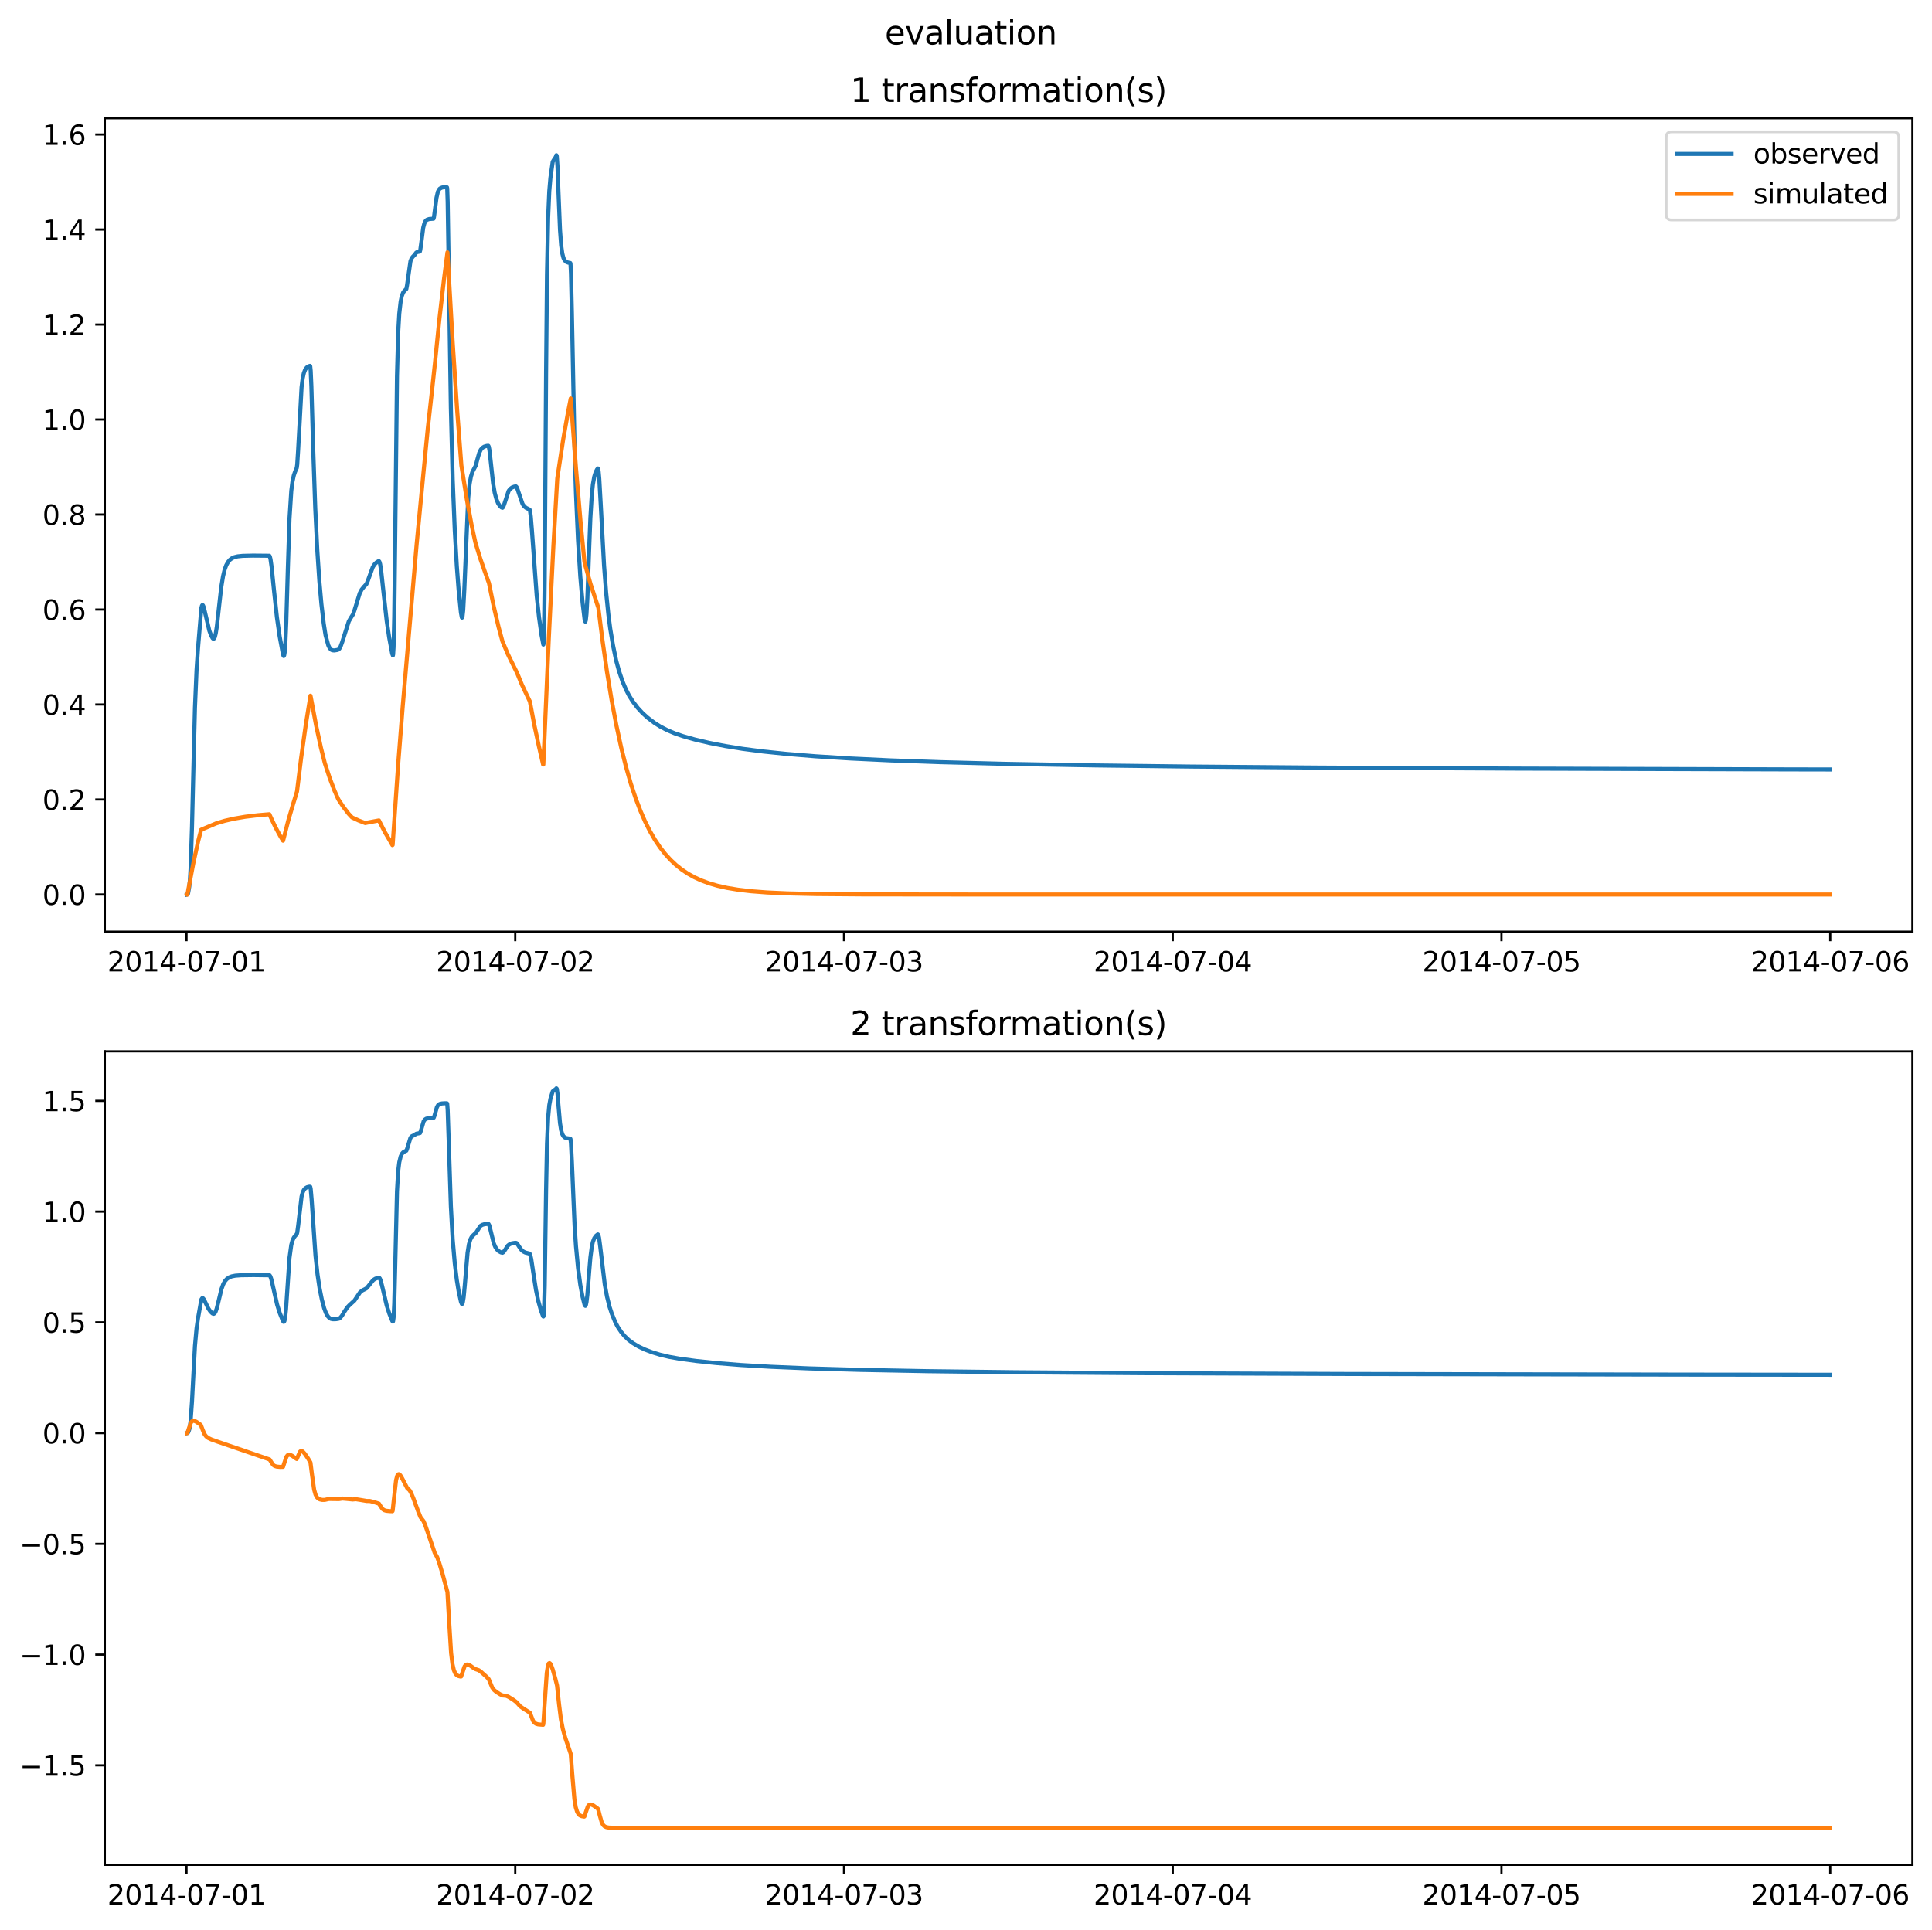 <?xml version="1.0" encoding="utf-8" standalone="no"?>
<!DOCTYPE svg PUBLIC "-//W3C//DTD SVG 1.1//EN"
  "http://www.w3.org/Graphics/SVG/1.1/DTD/svg11.dtd">
<svg xmlns:xlink="http://www.w3.org/1999/xlink" width="709.436pt" height="708.798pt" viewBox="0 0 709.436 708.798" xmlns="http://www.w3.org/2000/svg" version="1.1">
 <defs>
  <style type="text/css">*{stroke-linejoin: round; stroke-linecap: butt}</style>
 </defs>
 <g id="figure_1">
  <g id="patch_1">
   <path d="M 0 708.798 
L 709.436 708.798 
L 709.436 0 
L 0 0 
z
" style="fill: #ffffff"/>
  </g>
  <g id="axes_1">
   <g id="patch_2">
    <path d="M 38.483 342.2 
L 702.236 342.2 
L 702.236 43.44 
L 38.483 43.44 
z
" style="fill: #ffffff"/>
   </g>
   <g id="matplotlib.axis_1">
    <g id="xtick_1">
     <g id="line2d_1">
      <defs>
       <path id="m88c8bdeaed" d="M 0 0 
L 0 3.5 
" style="stroke: #000000; stroke-width: 0.8"/>
      </defs>
      <g>
       <use xlink:href="#m88c8bdeaed" x="68.486" y="342.2" style="stroke: #000000; stroke-width: 0.8"/>
      </g>
     </g>
     <g id="text_1">
      <!-- 2014-07-01 -->
      <g transform="translate(39.428 356.798) scale(0.1 -0.1)">
       <defs>
        <path id="DejaVuSans-32" d="M 1228 531 
L 3431 531 
L 3431 0 
L 469 0 
L 469 531 
Q 828 903 1448 1529 
Q 2069 2156 2228 2338 
Q 2531 2678 2651 2914 
Q 2772 3150 2772 3378 
Q 2772 3750 2511 3984 
Q 2250 4219 1831 4219 
Q 1534 4219 1204 4116 
Q 875 4013 500 3803 
L 500 4441 
Q 881 4594 1212 4672 
Q 1544 4750 1819 4750 
Q 2544 4750 2975 4387 
Q 3406 4025 3406 3419 
Q 3406 3131 3298 2873 
Q 3191 2616 2906 2266 
Q 2828 2175 2409 1742 
Q 1991 1309 1228 531 
z
" transform="scale(0.016)"/>
        <path id="DejaVuSans-30" d="M 2034 4250 
Q 1547 4250 1301 3770 
Q 1056 3291 1056 2328 
Q 1056 1369 1301 889 
Q 1547 409 2034 409 
Q 2525 409 2770 889 
Q 3016 1369 3016 2328 
Q 3016 3291 2770 3770 
Q 2525 4250 2034 4250 
z
M 2034 4750 
Q 2819 4750 3233 4129 
Q 3647 3509 3647 2328 
Q 3647 1150 3233 529 
Q 2819 -91 2034 -91 
Q 1250 -91 836 529 
Q 422 1150 422 2328 
Q 422 3509 836 4129 
Q 1250 4750 2034 4750 
z
" transform="scale(0.016)"/>
        <path id="DejaVuSans-31" d="M 794 531 
L 1825 531 
L 1825 4091 
L 703 3866 
L 703 4441 
L 1819 4666 
L 2450 4666 
L 2450 531 
L 3481 531 
L 3481 0 
L 794 0 
L 794 531 
z
" transform="scale(0.016)"/>
        <path id="DejaVuSans-34" d="M 2419 4116 
L 825 1625 
L 2419 1625 
L 2419 4116 
z
M 2253 4666 
L 3047 4666 
L 3047 1625 
L 3713 1625 
L 3713 1100 
L 3047 1100 
L 3047 0 
L 2419 0 
L 2419 1100 
L 313 1100 
L 313 1709 
L 2253 4666 
z
" transform="scale(0.016)"/>
        <path id="DejaVuSans-2d" d="M 313 2009 
L 1997 2009 
L 1997 1497 
L 313 1497 
L 313 2009 
z
" transform="scale(0.016)"/>
        <path id="DejaVuSans-37" d="M 525 4666 
L 3525 4666 
L 3525 4397 
L 1831 0 
L 1172 0 
L 2766 4134 
L 525 4134 
L 525 4666 
z
" transform="scale(0.016)"/>
       </defs>
       <use xlink:href="#DejaVuSans-32"/>
       <use xlink:href="#DejaVuSans-30" x="63.623"/>
       <use xlink:href="#DejaVuSans-31" x="127.246"/>
       <use xlink:href="#DejaVuSans-34" x="190.869"/>
       <use xlink:href="#DejaVuSans-2d" x="254.492"/>
       <use xlink:href="#DejaVuSans-30" x="290.576"/>
       <use xlink:href="#DejaVuSans-37" x="354.199"/>
       <use xlink:href="#DejaVuSans-2d" x="417.822"/>
       <use xlink:href="#DejaVuSans-30" x="453.906"/>
       <use xlink:href="#DejaVuSans-31" x="517.529"/>
      </g>
     </g>
    </g>
    <g id="xtick_2">
     <g id="line2d_2">
      <g>
       <use xlink:href="#m88c8bdeaed" x="189.202" y="342.2" style="stroke: #000000; stroke-width: 0.8"/>
      </g>
     </g>
     <g id="text_2">
      <!-- 2014-07-02 -->
      <g transform="translate(160.144 356.798) scale(0.1 -0.1)">
       <use xlink:href="#DejaVuSans-32"/>
       <use xlink:href="#DejaVuSans-30" x="63.623"/>
       <use xlink:href="#DejaVuSans-31" x="127.246"/>
       <use xlink:href="#DejaVuSans-34" x="190.869"/>
       <use xlink:href="#DejaVuSans-2d" x="254.492"/>
       <use xlink:href="#DejaVuSans-30" x="290.576"/>
       <use xlink:href="#DejaVuSans-37" x="354.199"/>
       <use xlink:href="#DejaVuSans-2d" x="417.822"/>
       <use xlink:href="#DejaVuSans-30" x="453.906"/>
       <use xlink:href="#DejaVuSans-32" x="517.529"/>
      </g>
     </g>
    </g>
    <g id="xtick_3">
     <g id="line2d_3">
      <g>
       <use xlink:href="#m88c8bdeaed" x="309.918" y="342.2" style="stroke: #000000; stroke-width: 0.8"/>
      </g>
     </g>
     <g id="text_3">
      <!-- 2014-07-03 -->
      <g transform="translate(280.86 356.798) scale(0.1 -0.1)">
       <defs>
        <path id="DejaVuSans-33" d="M 2597 2516 
Q 3050 2419 3304 2112 
Q 3559 1806 3559 1356 
Q 3559 666 3084 287 
Q 2609 -91 1734 -91 
Q 1441 -91 1130 -33 
Q 819 25 488 141 
L 488 750 
Q 750 597 1062 519 
Q 1375 441 1716 441 
Q 2309 441 2620 675 
Q 2931 909 2931 1356 
Q 2931 1769 2642 2001 
Q 2353 2234 1838 2234 
L 1294 2234 
L 1294 2753 
L 1863 2753 
Q 2328 2753 2575 2939 
Q 2822 3125 2822 3475 
Q 2822 3834 2567 4026 
Q 2313 4219 1838 4219 
Q 1578 4219 1281 4162 
Q 984 4106 628 3988 
L 628 4550 
Q 988 4650 1302 4700 
Q 1616 4750 1894 4750 
Q 2613 4750 3031 4423 
Q 3450 4097 3450 3541 
Q 3450 3153 3228 2886 
Q 3006 2619 2597 2516 
z
" transform="scale(0.016)"/>
       </defs>
       <use xlink:href="#DejaVuSans-32"/>
       <use xlink:href="#DejaVuSans-30" x="63.623"/>
       <use xlink:href="#DejaVuSans-31" x="127.246"/>
       <use xlink:href="#DejaVuSans-34" x="190.869"/>
       <use xlink:href="#DejaVuSans-2d" x="254.492"/>
       <use xlink:href="#DejaVuSans-30" x="290.576"/>
       <use xlink:href="#DejaVuSans-37" x="354.199"/>
       <use xlink:href="#DejaVuSans-2d" x="417.822"/>
       <use xlink:href="#DejaVuSans-30" x="453.906"/>
       <use xlink:href="#DejaVuSans-33" x="517.529"/>
      </g>
     </g>
    </g>
    <g id="xtick_4">
     <g id="line2d_4">
      <g>
       <use xlink:href="#m88c8bdeaed" x="430.634" y="342.2" style="stroke: #000000; stroke-width: 0.8"/>
      </g>
     </g>
     <g id="text_4">
      <!-- 2014-07-04 -->
      <g transform="translate(401.576 356.798) scale(0.1 -0.1)">
       <use xlink:href="#DejaVuSans-32"/>
       <use xlink:href="#DejaVuSans-30" x="63.623"/>
       <use xlink:href="#DejaVuSans-31" x="127.246"/>
       <use xlink:href="#DejaVuSans-34" x="190.869"/>
       <use xlink:href="#DejaVuSans-2d" x="254.492"/>
       <use xlink:href="#DejaVuSans-30" x="290.576"/>
       <use xlink:href="#DejaVuSans-37" x="354.199"/>
       <use xlink:href="#DejaVuSans-2d" x="417.822"/>
       <use xlink:href="#DejaVuSans-30" x="453.906"/>
       <use xlink:href="#DejaVuSans-34" x="517.529"/>
      </g>
     </g>
    </g>
    <g id="xtick_5">
     <g id="line2d_5">
      <g>
       <use xlink:href="#m88c8bdeaed" x="551.35" y="342.2" style="stroke: #000000; stroke-width: 0.8"/>
      </g>
     </g>
     <g id="text_5">
      <!-- 2014-07-05 -->
      <g transform="translate(522.292 356.798) scale(0.1 -0.1)">
       <defs>
        <path id="DejaVuSans-35" d="M 691 4666 
L 3169 4666 
L 3169 4134 
L 1269 4134 
L 1269 2991 
Q 1406 3038 1543 3061 
Q 1681 3084 1819 3084 
Q 2600 3084 3056 2656 
Q 3513 2228 3513 1497 
Q 3513 744 3044 326 
Q 2575 -91 1722 -91 
Q 1428 -91 1123 -41 
Q 819 9 494 109 
L 494 744 
Q 775 591 1075 516 
Q 1375 441 1709 441 
Q 2250 441 2565 725 
Q 2881 1009 2881 1497 
Q 2881 1984 2565 2268 
Q 2250 2553 1709 2553 
Q 1456 2553 1204 2497 
Q 953 2441 691 2322 
L 691 4666 
z
" transform="scale(0.016)"/>
       </defs>
       <use xlink:href="#DejaVuSans-32"/>
       <use xlink:href="#DejaVuSans-30" x="63.623"/>
       <use xlink:href="#DejaVuSans-31" x="127.246"/>
       <use xlink:href="#DejaVuSans-34" x="190.869"/>
       <use xlink:href="#DejaVuSans-2d" x="254.492"/>
       <use xlink:href="#DejaVuSans-30" x="290.576"/>
       <use xlink:href="#DejaVuSans-37" x="354.199"/>
       <use xlink:href="#DejaVuSans-2d" x="417.822"/>
       <use xlink:href="#DejaVuSans-30" x="453.906"/>
       <use xlink:href="#DejaVuSans-35" x="517.529"/>
      </g>
     </g>
    </g>
    <g id="xtick_6">
     <g id="line2d_6">
      <g>
       <use xlink:href="#m88c8bdeaed" x="672.066" y="342.2" style="stroke: #000000; stroke-width: 0.8"/>
      </g>
     </g>
     <g id="text_6">
      <!-- 2014-07-06 -->
      <g transform="translate(643.008 356.798) scale(0.1 -0.1)">
       <defs>
        <path id="DejaVuSans-36" d="M 2113 2584 
Q 1688 2584 1439 2293 
Q 1191 2003 1191 1497 
Q 1191 994 1439 701 
Q 1688 409 2113 409 
Q 2538 409 2786 701 
Q 3034 994 3034 1497 
Q 3034 2003 2786 2293 
Q 2538 2584 2113 2584 
z
M 3366 4563 
L 3366 3988 
Q 3128 4100 2886 4159 
Q 2644 4219 2406 4219 
Q 1781 4219 1451 3797 
Q 1122 3375 1075 2522 
Q 1259 2794 1537 2939 
Q 1816 3084 2150 3084 
Q 2853 3084 3261 2657 
Q 3669 2231 3669 1497 
Q 3669 778 3244 343 
Q 2819 -91 2113 -91 
Q 1303 -91 875 529 
Q 447 1150 447 2328 
Q 447 3434 972 4092 
Q 1497 4750 2381 4750 
Q 2619 4750 2861 4703 
Q 3103 4656 3366 4563 
z
" transform="scale(0.016)"/>
       </defs>
       <use xlink:href="#DejaVuSans-32"/>
       <use xlink:href="#DejaVuSans-30" x="63.623"/>
       <use xlink:href="#DejaVuSans-31" x="127.246"/>
       <use xlink:href="#DejaVuSans-34" x="190.869"/>
       <use xlink:href="#DejaVuSans-2d" x="254.492"/>
       <use xlink:href="#DejaVuSans-30" x="290.576"/>
       <use xlink:href="#DejaVuSans-37" x="354.199"/>
       <use xlink:href="#DejaVuSans-2d" x="417.822"/>
       <use xlink:href="#DejaVuSans-30" x="453.906"/>
       <use xlink:href="#DejaVuSans-36" x="517.529"/>
      </g>
     </g>
    </g>
   </g>
   <g id="matplotlib.axis_2">
    <g id="ytick_1">
     <g id="line2d_7">
      <defs>
       <path id="m74045dcad4" d="M 0 0 
L -3.5 0 
" style="stroke: #000000; stroke-width: 0.8"/>
      </defs>
      <g>
       <use xlink:href="#m74045dcad4" x="38.483" y="328.544" style="stroke: #000000; stroke-width: 0.8"/>
      </g>
     </g>
     <g id="text_7">
      <!-- 0.0 -->
      <g transform="translate(15.58 332.343) scale(0.1 -0.1)">
       <defs>
        <path id="DejaVuSans-2e" d="M 684 794 
L 1344 794 
L 1344 0 
L 684 0 
L 684 794 
z
" transform="scale(0.016)"/>
       </defs>
       <use xlink:href="#DejaVuSans-30"/>
       <use xlink:href="#DejaVuSans-2e" x="63.623"/>
       <use xlink:href="#DejaVuSans-30" x="95.41"/>
      </g>
     </g>
    </g>
    <g id="ytick_2">
     <g id="line2d_8">
      <g>
       <use xlink:href="#m74045dcad4" x="38.483" y="293.653" style="stroke: #000000; stroke-width: 0.8"/>
      </g>
     </g>
     <g id="text_8">
      <!-- 0.2 -->
      <g transform="translate(15.58 297.453) scale(0.1 -0.1)">
       <use xlink:href="#DejaVuSans-30"/>
       <use xlink:href="#DejaVuSans-2e" x="63.623"/>
       <use xlink:href="#DejaVuSans-32" x="95.41"/>
      </g>
     </g>
    </g>
    <g id="ytick_3">
     <g id="line2d_9">
      <g>
       <use xlink:href="#m74045dcad4" x="38.483" y="258.763" style="stroke: #000000; stroke-width: 0.8"/>
      </g>
     </g>
     <g id="text_9">
      <!-- 0.4 -->
      <g transform="translate(15.58 262.562) scale(0.1 -0.1)">
       <use xlink:href="#DejaVuSans-30"/>
       <use xlink:href="#DejaVuSans-2e" x="63.623"/>
       <use xlink:href="#DejaVuSans-34" x="95.41"/>
      </g>
     </g>
    </g>
    <g id="ytick_4">
     <g id="line2d_10">
      <g>
       <use xlink:href="#m74045dcad4" x="38.483" y="223.872" style="stroke: #000000; stroke-width: 0.8"/>
      </g>
     </g>
     <g id="text_10">
      <!-- 0.6 -->
      <g transform="translate(15.58 227.671) scale(0.1 -0.1)">
       <use xlink:href="#DejaVuSans-30"/>
       <use xlink:href="#DejaVuSans-2e" x="63.623"/>
       <use xlink:href="#DejaVuSans-36" x="95.41"/>
      </g>
     </g>
    </g>
    <g id="ytick_5">
     <g id="line2d_11">
      <g>
       <use xlink:href="#m74045dcad4" x="38.483" y="188.982" style="stroke: #000000; stroke-width: 0.8"/>
      </g>
     </g>
     <g id="text_11">
      <!-- 0.8 -->
      <g transform="translate(15.58 192.781) scale(0.1 -0.1)">
       <defs>
        <path id="DejaVuSans-38" d="M 2034 2216 
Q 1584 2216 1326 1975 
Q 1069 1734 1069 1313 
Q 1069 891 1326 650 
Q 1584 409 2034 409 
Q 2484 409 2743 651 
Q 3003 894 3003 1313 
Q 3003 1734 2745 1975 
Q 2488 2216 2034 2216 
z
M 1403 2484 
Q 997 2584 770 2862 
Q 544 3141 544 3541 
Q 544 4100 942 4425 
Q 1341 4750 2034 4750 
Q 2731 4750 3128 4425 
Q 3525 4100 3525 3541 
Q 3525 3141 3298 2862 
Q 3072 2584 2669 2484 
Q 3125 2378 3379 2068 
Q 3634 1759 3634 1313 
Q 3634 634 3220 271 
Q 2806 -91 2034 -91 
Q 1263 -91 848 271 
Q 434 634 434 1313 
Q 434 1759 690 2068 
Q 947 2378 1403 2484 
z
M 1172 3481 
Q 1172 3119 1398 2916 
Q 1625 2713 2034 2713 
Q 2441 2713 2670 2916 
Q 2900 3119 2900 3481 
Q 2900 3844 2670 4047 
Q 2441 4250 2034 4250 
Q 1625 4250 1398 4047 
Q 1172 3844 1172 3481 
z
" transform="scale(0.016)"/>
       </defs>
       <use xlink:href="#DejaVuSans-30"/>
       <use xlink:href="#DejaVuSans-2e" x="63.623"/>
       <use xlink:href="#DejaVuSans-38" x="95.41"/>
      </g>
     </g>
    </g>
    <g id="ytick_6">
     <g id="line2d_12">
      <g>
       <use xlink:href="#m74045dcad4" x="38.483" y="154.091" style="stroke: #000000; stroke-width: 0.8"/>
      </g>
     </g>
     <g id="text_12">
      <!-- 1.0 -->
      <g transform="translate(15.58 157.89) scale(0.1 -0.1)">
       <use xlink:href="#DejaVuSans-31"/>
       <use xlink:href="#DejaVuSans-2e" x="63.623"/>
       <use xlink:href="#DejaVuSans-30" x="95.41"/>
      </g>
     </g>
    </g>
    <g id="ytick_7">
     <g id="line2d_13">
      <g>
       <use xlink:href="#m74045dcad4" x="38.483" y="119.201" style="stroke: #000000; stroke-width: 0.8"/>
      </g>
     </g>
     <g id="text_13">
      <!-- 1.2 -->
      <g transform="translate(15.58 123) scale(0.1 -0.1)">
       <use xlink:href="#DejaVuSans-31"/>
       <use xlink:href="#DejaVuSans-2e" x="63.623"/>
       <use xlink:href="#DejaVuSans-32" x="95.41"/>
      </g>
     </g>
    </g>
    <g id="ytick_8">
     <g id="line2d_14">
      <g>
       <use xlink:href="#m74045dcad4" x="38.483" y="84.31" style="stroke: #000000; stroke-width: 0.8"/>
      </g>
     </g>
     <g id="text_14">
      <!-- 1.4 -->
      <g transform="translate(15.58 88.109) scale(0.1 -0.1)">
       <use xlink:href="#DejaVuSans-31"/>
       <use xlink:href="#DejaVuSans-2e" x="63.623"/>
       <use xlink:href="#DejaVuSans-34" x="95.41"/>
      </g>
     </g>
    </g>
    <g id="ytick_9">
     <g id="line2d_15">
      <g>
       <use xlink:href="#m74045dcad4" x="38.483" y="49.419" style="stroke: #000000; stroke-width: 0.8"/>
      </g>
     </g>
     <g id="text_15">
      <!-- 1.6 -->
      <g transform="translate(15.58 53.219) scale(0.1 -0.1)">
       <use xlink:href="#DejaVuSans-31"/>
       <use xlink:href="#DejaVuSans-2e" x="63.623"/>
       <use xlink:href="#DejaVuSans-36" x="95.41"/>
      </g>
     </g>
    </g>
   </g>
   <g id="line2d_16">
    <path d="M 68.653 328.544 
L 68.905 328.466 
L 69.073 328.056 
L 69.492 325.706 
L 69.743 323.101 
L 69.995 318.862 
L 70.498 303.785 
L 71.085 279.715 
L 71.588 259.909 
L 72.174 246.088 
L 72.677 238.464 
L 73.935 223.306 
L 74.186 222.38 
L 74.354 222.216 
L 74.522 222.332 
L 74.773 222.911 
L 75.192 224.555 
L 76.869 231.65 
L 77.539 233.443 
L 78.126 234.471 
L 78.378 234.622 
L 78.629 234.485 
L 78.881 233.983 
L 79.216 232.692 
L 79.635 230.026 
L 80.39 223.198 
L 81.228 215.765 
L 81.899 211.651 
L 82.485 209.219 
L 83.072 207.617 
L 83.743 206.405 
L 84.414 205.615 
L 85.168 205.05 
L 86.09 204.632 
L 87.264 204.345 
L 89.108 204.154 
L 92.88 204.065 
L 98.916 204.119 
L 99.084 204.418 
L 99.335 205.405 
L 99.755 208.367 
L 100.593 216.644 
L 101.683 226.724 
L 102.689 233.746 
L 103.862 240.081 
L 104.114 240.902 
L 104.198 240.96 
L 104.365 240.641 
L 104.533 239.588 
L 104.784 236.331 
L 105.12 228.562 
L 105.707 208.641 
L 106.293 190.682 
L 106.964 180.263 
L 107.383 176.981 
L 107.886 174.614 
L 108.389 173.161 
L 108.976 171.853 
L 109.144 170.58 
L 109.479 165.294 
L 110.736 142.239 
L 111.156 138.915 
L 111.575 137.024 
L 112.078 135.728 
L 112.664 134.961 
L 113.335 134.535 
L 113.838 134.38 
L 113.922 134.533 
L 114.09 136.188 
L 114.341 141.886 
L 115.012 165.026 
L 115.766 186.727 
L 116.521 202.238 
L 117.275 213.514 
L 118.03 221.92 
L 118.868 229.007 
L 119.539 233.258 
L 120.545 237.003 
L 121.048 238.021 
L 121.551 238.583 
L 122.054 238.837 
L 122.724 238.905 
L 123.898 238.721 
L 124.317 238.546 
L 124.652 238.203 
L 125.071 237.446 
L 125.658 235.833 
L 128.089 228.193 
L 128.76 227.028 
L 129.598 225.692 
L 130.185 224.099 
L 132.113 217.842 
L 132.784 216.568 
L 133.538 215.615 
L 134.544 214.533 
L 135.047 213.358 
L 136.892 208.26 
L 137.562 207.238 
L 138.233 206.58 
L 138.987 206.119 
L 139.155 206.102 
L 139.323 206.314 
L 139.574 207.159 
L 139.993 209.856 
L 140.748 216.854 
L 142.005 228.064 
L 142.927 234.255 
L 144.017 240.09 
L 144.269 240.74 
L 144.352 240.384 
L 144.52 237.734 
L 144.772 226.458 
L 145.107 198.474 
L 145.778 138.082 
L 146.197 122.494 
L 146.616 115.211 
L 147.119 110.734 
L 147.538 108.711 
L 148.041 107.442 
L 148.46 106.851 
L 149.215 106.12 
L 149.466 104.777 
L 150.724 95.957 
L 151.143 94.886 
L 151.562 94.33 
L 152.316 93.541 
L 152.819 92.806 
L 153.238 92.572 
L 153.909 92.453 
L 154.161 92.409 
L 154.328 91.834 
L 154.664 89.396 
L 155.418 83.604 
L 155.837 82.036 
L 156.256 81.196 
L 156.759 80.732 
L 157.598 80.448 
L 159.19 80.329 
L 159.358 79.736 
L 159.777 76.539 
L 160.28 72.681 
L 160.783 70.47 
L 161.202 69.666 
L 161.538 69.256 
L 162.292 68.909 
L 162.627 68.84 
L 163.047 68.825 
L 163.382 68.768 
L 163.633 68.787 
L 164.136 68.822 
L 164.22 69.232 
L 164.388 74.199 
L 164.807 100.791 
L 165.562 149.96 
L 166.232 176.16 
L 166.987 194.651 
L 167.741 207.924 
L 168.412 216.702 
L 169.25 224.994 
L 169.585 226.786 
L 169.669 226.843 
L 169.837 226.383 
L 170.088 224.149 
L 170.508 216.369 
L 171.933 182.795 
L 172.436 177.76 
L 172.939 175.021 
L 173.442 173.406 
L 173.945 172.426 
L 174.699 171.021 
L 175.286 168.77 
L 175.957 166.407 
L 176.543 165.173 
L 177.13 164.483 
L 177.801 164.06 
L 178.723 163.789 
L 179.31 163.739 
L 179.477 164.066 
L 179.729 165.359 
L 180.148 169.053 
L 181.07 177.529 
L 181.657 180.991 
L 182.244 183.209 
L 182.914 184.868 
L 183.501 185.768 
L 184.088 186.34 
L 184.507 186.51 
L 184.759 186.241 
L 185.094 185.413 
L 186.771 180.309 
L 187.358 179.547 
L 188.028 179.052 
L 188.866 178.731 
L 189.453 178.651 
L 189.705 178.914 
L 190.04 179.709 
L 191.884 185.113 
L 192.471 185.943 
L 193.142 186.516 
L 193.896 186.887 
L 194.483 187.2 
L 194.651 187.836 
L 194.902 189.718 
L 195.321 194.818 
L 197.082 218.874 
L 197.92 226.694 
L 198.842 233.255 
L 199.513 236.756 
L 199.597 236.419 
L 199.764 232.234 
L 200.016 212.506 
L 200.519 136.977 
L 200.854 100.755 
L 201.273 79.98 
L 201.693 70.245 
L 202.112 65.334 
L 202.95 59.44 
L 203.285 58.861 
L 203.621 58.372 
L 203.872 58.008 
L 204.124 57.551 
L 204.291 57.02 
L 204.375 57.113 
L 204.459 57.434 
L 204.71 61.134 
L 205.046 69.988 
L 205.633 84.423 
L 206.052 90.079 
L 206.471 93.09 
L 206.89 94.717 
L 207.309 95.596 
L 207.98 96.212 
L 208.65 96.464 
L 209.405 96.599 
L 209.489 96.935 
L 209.656 100.35 
L 209.992 114.703 
L 210.998 165.404 
L 211.501 181.388 
L 212.255 198.424 
L 213.093 211.808 
L 213.932 221.416 
L 214.686 227.711 
L 214.938 228.327 
L 215.105 227.821 
L 215.357 225.508 
L 215.692 219.522 
L 216.363 201.013 
L 216.782 190.358 
L 217.285 182.002 
L 217.704 177.935 
L 218.207 175.124 
L 218.71 173.474 
L 219.213 172.459 
L 219.548 172.062 
L 219.632 172.182 
L 219.8 173.045 
L 220.051 175.79 
L 220.554 184.66 
L 221.812 207.762 
L 222.566 217.577 
L 223.405 225.766 
L 224.075 230.887 
L 225.081 236.935 
L 226.255 242.617 
L 227.261 246.336 
L 228.602 250.312 
L 229.776 253.095 
L 231.033 255.543 
L 232.375 257.669 
L 234.135 259.97 
L 235.895 261.874 
L 237.824 263.621 
L 240.255 265.466 
L 242.518 266.898 
L 245.033 268.193 
L 247.799 269.361 
L 250.817 270.392 
L 255.093 271.602 
L 260.458 272.86 
L 266.326 274.009 
L 272.781 275.048 
L 280.242 276.013 
L 288.792 276.899 
L 299.523 277.777 
L 312.181 278.575 
L 327.103 279.285 
L 345.462 279.936 
L 369.186 280.549 
L 402.299 281.128 
L 437.508 281.552 
L 484.202 281.928 
L 556.463 282.296 
L 657.647 282.593 
L 672.066 282.621 
L 672.066 282.621 
" clip-path="url(#pac79e5503c)" style="fill: none; stroke: #1f77b4; stroke-width: 1.5; stroke-linecap: square"/>
   </g>
   <g id="line2d_17">
    <path d="M 68.653 328.544 
L 68.737 328.62 
L 68.821 328.544 
L 69.24 326.255 
L 71.001 317.013 
L 72.761 308.98 
L 73.851 304.756 
L 79.468 302.384 
L 82.569 301.462 
L 86.006 300.674 
L 90.03 299.988 
L 94.725 299.421 
L 98.916 299.065 
L 99.335 299.99 
L 101.096 303.728 
L 102.94 307.12 
L 103.946 308.776 
L 104.198 307.828 
L 105.874 301.302 
L 107.635 295.326 
L 109.06 290.703 
L 110.569 278.465 
L 112.245 266.495 
L 114.006 255.523 
L 114.173 256.284 
L 116.102 266.572 
L 117.862 274.685 
L 119.287 280.334 
L 121.048 285.691 
L 122.808 290.346 
L 124.233 293.579 
L 126.077 296.366 
L 128.005 298.873 
L 129.263 300.226 
L 131.694 301.363 
L 134.125 302.299 
L 135.047 302.103 
L 138.82 301.398 
L 139.155 301.343 
L 139.574 302.195 
L 141.335 305.644 
L 143.179 308.774 
L 144.101 310.408 
L 144.185 310.314 
L 144.52 305.344 
L 146.197 280.895 
L 147.873 259.504 
L 152.987 199.999 
L 155.418 174.503 
L 157.095 157.302 
L 158.771 142.253 
L 159.693 133.652 
L 161.37 117.003 
L 163.047 102.436 
L 164.304 92.694 
L 164.556 96.894 
L 166.232 125.872 
L 167.909 151.222 
L 169.418 170.951 
L 171.43 183.492 
L 173.19 192.939 
L 174.531 199.154 
L 176.292 204.96 
L 178.052 210.006 
L 179.561 214.231 
L 181.322 222.833 
L 183.082 230.31 
L 184.507 235.579 
L 186.435 240.168 
L 188.196 243.785 
L 189.872 247.17 
L 191.633 251.462 
L 193.393 255.191 
L 194.567 257.644 
L 196.076 265.683 
L 197.836 273.912 
L 199.429 280.813 
L 199.513 280.774 
L 199.848 272.948 
L 201.525 234.317 
L 203.201 200.518 
L 204.627 175.74 
L 206.806 161.376 
L 208.567 151.454 
L 209.573 146.36 
L 209.824 149.62 
L 211.501 172.001 
L 213.177 191.582 
L 214.602 206.293 
L 215.022 208.019 
L 216.782 214.255 
L 218.542 219.674 
L 219.716 223.25 
L 221.225 235.189 
L 222.902 246.866 
L 224.578 257.082 
L 226.339 266.437 
L 228.099 274.567 
L 229.86 281.633 
L 231.62 287.774 
L 233.38 293.111 
L 235.141 297.749 
L 236.901 301.78 
L 238.662 305.284 
L 240.506 308.463 
L 242.35 311.208 
L 244.278 313.678 
L 246.207 315.795 
L 248.219 317.684 
L 250.314 319.354 
L 252.578 320.871 
L 254.925 322.18 
L 257.524 323.371 
L 260.374 324.422 
L 263.476 325.325 
L 266.997 326.112 
L 271.02 326.779 
L 275.799 327.338 
L 281.667 327.789 
L 289.128 328.127 
L 299.607 328.363 
L 316.708 328.498 
L 359.043 328.542 
L 672.066 328.544 
L 672.066 328.544 
" clip-path="url(#pac79e5503c)" style="fill: none; stroke: #ff7f0e; stroke-width: 1.5; stroke-linecap: square"/>
   </g>
   <g id="patch_3">
    <path d="M 38.483 342.2 
L 38.483 43.44 
" style="fill: none; stroke: #000000; stroke-width: 0.8; stroke-linejoin: miter; stroke-linecap: square"/>
   </g>
   <g id="patch_4">
    <path d="M 702.236 342.2 
L 702.236 43.44 
" style="fill: none; stroke: #000000; stroke-width: 0.8; stroke-linejoin: miter; stroke-linecap: square"/>
   </g>
   <g id="patch_5">
    <path d="M 38.483 342.2 
L 702.236 342.2 
" style="fill: none; stroke: #000000; stroke-width: 0.8; stroke-linejoin: miter; stroke-linecap: square"/>
   </g>
   <g id="patch_6">
    <path d="M 38.483 43.44 
L 702.236 43.44 
" style="fill: none; stroke: #000000; stroke-width: 0.8; stroke-linejoin: miter; stroke-linecap: square"/>
   </g>
   <g id="text_16">
    <!-- 1 transformation(s) -->
    <g transform="translate(312.245 37.44) scale(0.12 -0.12)">
     <defs>
      <path id="DejaVuSans-20" transform="scale(0.016)"/>
      <path id="DejaVuSans-74" d="M 1172 4494 
L 1172 3500 
L 2356 3500 
L 2356 3053 
L 1172 3053 
L 1172 1153 
Q 1172 725 1289 603 
Q 1406 481 1766 481 
L 2356 481 
L 2356 0 
L 1766 0 
Q 1100 0 847 248 
Q 594 497 594 1153 
L 594 3053 
L 172 3053 
L 172 3500 
L 594 3500 
L 594 4494 
L 1172 4494 
z
" transform="scale(0.016)"/>
      <path id="DejaVuSans-72" d="M 2631 2963 
Q 2534 3019 2420 3045 
Q 2306 3072 2169 3072 
Q 1681 3072 1420 2755 
Q 1159 2438 1159 1844 
L 1159 0 
L 581 0 
L 581 3500 
L 1159 3500 
L 1159 2956 
Q 1341 3275 1631 3429 
Q 1922 3584 2338 3584 
Q 2397 3584 2469 3576 
Q 2541 3569 2628 3553 
L 2631 2963 
z
" transform="scale(0.016)"/>
      <path id="DejaVuSans-61" d="M 2194 1759 
Q 1497 1759 1228 1600 
Q 959 1441 959 1056 
Q 959 750 1161 570 
Q 1363 391 1709 391 
Q 2188 391 2477 730 
Q 2766 1069 2766 1631 
L 2766 1759 
L 2194 1759 
z
M 3341 1997 
L 3341 0 
L 2766 0 
L 2766 531 
Q 2569 213 2275 61 
Q 1981 -91 1556 -91 
Q 1019 -91 701 211 
Q 384 513 384 1019 
Q 384 1609 779 1909 
Q 1175 2209 1959 2209 
L 2766 2209 
L 2766 2266 
Q 2766 2663 2505 2880 
Q 2244 3097 1772 3097 
Q 1472 3097 1187 3025 
Q 903 2953 641 2809 
L 641 3341 
Q 956 3463 1253 3523 
Q 1550 3584 1831 3584 
Q 2591 3584 2966 3190 
Q 3341 2797 3341 1997 
z
" transform="scale(0.016)"/>
      <path id="DejaVuSans-6e" d="M 3513 2113 
L 3513 0 
L 2938 0 
L 2938 2094 
Q 2938 2591 2744 2837 
Q 2550 3084 2163 3084 
Q 1697 3084 1428 2787 
Q 1159 2491 1159 1978 
L 1159 0 
L 581 0 
L 581 3500 
L 1159 3500 
L 1159 2956 
Q 1366 3272 1645 3428 
Q 1925 3584 2291 3584 
Q 2894 3584 3203 3211 
Q 3513 2838 3513 2113 
z
" transform="scale(0.016)"/>
      <path id="DejaVuSans-73" d="M 2834 3397 
L 2834 2853 
Q 2591 2978 2328 3040 
Q 2066 3103 1784 3103 
Q 1356 3103 1142 2972 
Q 928 2841 928 2578 
Q 928 2378 1081 2264 
Q 1234 2150 1697 2047 
L 1894 2003 
Q 2506 1872 2764 1633 
Q 3022 1394 3022 966 
Q 3022 478 2636 193 
Q 2250 -91 1575 -91 
Q 1294 -91 989 -36 
Q 684 19 347 128 
L 347 722 
Q 666 556 975 473 
Q 1284 391 1588 391 
Q 1994 391 2212 530 
Q 2431 669 2431 922 
Q 2431 1156 2273 1281 
Q 2116 1406 1581 1522 
L 1381 1569 
Q 847 1681 609 1914 
Q 372 2147 372 2553 
Q 372 3047 722 3315 
Q 1072 3584 1716 3584 
Q 2034 3584 2315 3537 
Q 2597 3491 2834 3397 
z
" transform="scale(0.016)"/>
      <path id="DejaVuSans-66" d="M 2375 4863 
L 2375 4384 
L 1825 4384 
Q 1516 4384 1395 4259 
Q 1275 4134 1275 3809 
L 1275 3500 
L 2222 3500 
L 2222 3053 
L 1275 3053 
L 1275 0 
L 697 0 
L 697 3053 
L 147 3053 
L 147 3500 
L 697 3500 
L 697 3744 
Q 697 4328 969 4595 
Q 1241 4863 1831 4863 
L 2375 4863 
z
" transform="scale(0.016)"/>
      <path id="DejaVuSans-6f" d="M 1959 3097 
Q 1497 3097 1228 2736 
Q 959 2375 959 1747 
Q 959 1119 1226 758 
Q 1494 397 1959 397 
Q 2419 397 2687 759 
Q 2956 1122 2956 1747 
Q 2956 2369 2687 2733 
Q 2419 3097 1959 3097 
z
M 1959 3584 
Q 2709 3584 3137 3096 
Q 3566 2609 3566 1747 
Q 3566 888 3137 398 
Q 2709 -91 1959 -91 
Q 1206 -91 779 398 
Q 353 888 353 1747 
Q 353 2609 779 3096 
Q 1206 3584 1959 3584 
z
" transform="scale(0.016)"/>
      <path id="DejaVuSans-6d" d="M 3328 2828 
Q 3544 3216 3844 3400 
Q 4144 3584 4550 3584 
Q 5097 3584 5394 3201 
Q 5691 2819 5691 2113 
L 5691 0 
L 5113 0 
L 5113 2094 
Q 5113 2597 4934 2840 
Q 4756 3084 4391 3084 
Q 3944 3084 3684 2787 
Q 3425 2491 3425 1978 
L 3425 0 
L 2847 0 
L 2847 2094 
Q 2847 2600 2669 2842 
Q 2491 3084 2119 3084 
Q 1678 3084 1418 2786 
Q 1159 2488 1159 1978 
L 1159 0 
L 581 0 
L 581 3500 
L 1159 3500 
L 1159 2956 
Q 1356 3278 1631 3431 
Q 1906 3584 2284 3584 
Q 2666 3584 2933 3390 
Q 3200 3197 3328 2828 
z
" transform="scale(0.016)"/>
      <path id="DejaVuSans-69" d="M 603 3500 
L 1178 3500 
L 1178 0 
L 603 0 
L 603 3500 
z
M 603 4863 
L 1178 4863 
L 1178 4134 
L 603 4134 
L 603 4863 
z
" transform="scale(0.016)"/>
      <path id="DejaVuSans-28" d="M 1984 4856 
Q 1566 4138 1362 3434 
Q 1159 2731 1159 2009 
Q 1159 1288 1364 580 
Q 1569 -128 1984 -844 
L 1484 -844 
Q 1016 -109 783 600 
Q 550 1309 550 2009 
Q 550 2706 781 3412 
Q 1013 4119 1484 4856 
L 1984 4856 
z
" transform="scale(0.016)"/>
      <path id="DejaVuSans-29" d="M 513 4856 
L 1013 4856 
Q 1481 4119 1714 3412 
Q 1947 2706 1947 2009 
Q 1947 1309 1714 600 
Q 1481 -109 1013 -844 
L 513 -844 
Q 928 -128 1133 580 
Q 1338 1288 1338 2009 
Q 1338 2731 1133 3434 
Q 928 4138 513 4856 
z
" transform="scale(0.016)"/>
     </defs>
     <use xlink:href="#DejaVuSans-31"/>
     <use xlink:href="#DejaVuSans-20" x="63.623"/>
     <use xlink:href="#DejaVuSans-74" x="95.41"/>
     <use xlink:href="#DejaVuSans-72" x="134.619"/>
     <use xlink:href="#DejaVuSans-61" x="175.732"/>
     <use xlink:href="#DejaVuSans-6e" x="237.012"/>
     <use xlink:href="#DejaVuSans-73" x="300.391"/>
     <use xlink:href="#DejaVuSans-66" x="352.49"/>
     <use xlink:href="#DejaVuSans-6f" x="387.695"/>
     <use xlink:href="#DejaVuSans-72" x="448.877"/>
     <use xlink:href="#DejaVuSans-6d" x="488.24"/>
     <use xlink:href="#DejaVuSans-61" x="585.652"/>
     <use xlink:href="#DejaVuSans-74" x="646.932"/>
     <use xlink:href="#DejaVuSans-69" x="686.141"/>
     <use xlink:href="#DejaVuSans-6f" x="713.924"/>
     <use xlink:href="#DejaVuSans-6e" x="775.105"/>
     <use xlink:href="#DejaVuSans-28" x="838.484"/>
     <use xlink:href="#DejaVuSans-73" x="877.498"/>
     <use xlink:href="#DejaVuSans-29" x="929.598"/>
    </g>
   </g>
   <g id="legend_1">
    <g id="patch_7">
     <path d="M 613.843 80.796 
L 695.236 80.796 
Q 697.236 80.796 697.236 78.796 
L 697.236 50.44 
Q 697.236 48.44 695.236 48.44 
L 613.843 48.44 
Q 611.843 48.44 611.843 50.44 
L 611.843 78.796 
Q 611.843 80.796 613.843 80.796 
z
" style="fill: #ffffff; opacity: 0.8; stroke: #cccccc; stroke-linejoin: miter"/>
    </g>
    <g id="line2d_18">
     <path d="M 615.843 56.538 
L 625.843 56.538 
L 635.843 56.538 
" style="fill: none; stroke: #1f77b4; stroke-width: 1.5; stroke-linecap: square"/>
    </g>
    <g id="text_17">
     <!-- observed -->
     <g transform="translate(643.843 60.038) scale(0.1 -0.1)">
      <defs>
       <path id="DejaVuSans-62" d="M 3116 1747 
Q 3116 2381 2855 2742 
Q 2594 3103 2138 3103 
Q 1681 3103 1420 2742 
Q 1159 2381 1159 1747 
Q 1159 1113 1420 752 
Q 1681 391 2138 391 
Q 2594 391 2855 752 
Q 3116 1113 3116 1747 
z
M 1159 2969 
Q 1341 3281 1617 3432 
Q 1894 3584 2278 3584 
Q 2916 3584 3314 3078 
Q 3713 2572 3713 1747 
Q 3713 922 3314 415 
Q 2916 -91 2278 -91 
Q 1894 -91 1617 61 
Q 1341 213 1159 525 
L 1159 0 
L 581 0 
L 581 4863 
L 1159 4863 
L 1159 2969 
z
" transform="scale(0.016)"/>
       <path id="DejaVuSans-65" d="M 3597 1894 
L 3597 1613 
L 953 1613 
Q 991 1019 1311 708 
Q 1631 397 2203 397 
Q 2534 397 2845 478 
Q 3156 559 3463 722 
L 3463 178 
Q 3153 47 2828 -22 
Q 2503 -91 2169 -91 
Q 1331 -91 842 396 
Q 353 884 353 1716 
Q 353 2575 817 3079 
Q 1281 3584 2069 3584 
Q 2775 3584 3186 3129 
Q 3597 2675 3597 1894 
z
M 3022 2063 
Q 3016 2534 2758 2815 
Q 2500 3097 2075 3097 
Q 1594 3097 1305 2825 
Q 1016 2553 972 2059 
L 3022 2063 
z
" transform="scale(0.016)"/>
       <path id="DejaVuSans-76" d="M 191 3500 
L 800 3500 
L 1894 563 
L 2988 3500 
L 3597 3500 
L 2284 0 
L 1503 0 
L 191 3500 
z
" transform="scale(0.016)"/>
       <path id="DejaVuSans-64" d="M 2906 2969 
L 2906 4863 
L 3481 4863 
L 3481 0 
L 2906 0 
L 2906 525 
Q 2725 213 2448 61 
Q 2172 -91 1784 -91 
Q 1150 -91 751 415 
Q 353 922 353 1747 
Q 353 2572 751 3078 
Q 1150 3584 1784 3584 
Q 2172 3584 2448 3432 
Q 2725 3281 2906 2969 
z
M 947 1747 
Q 947 1113 1208 752 
Q 1469 391 1925 391 
Q 2381 391 2643 752 
Q 2906 1113 2906 1747 
Q 2906 2381 2643 2742 
Q 2381 3103 1925 3103 
Q 1469 3103 1208 2742 
Q 947 2381 947 1747 
z
" transform="scale(0.016)"/>
      </defs>
      <use xlink:href="#DejaVuSans-6f"/>
      <use xlink:href="#DejaVuSans-62" x="61.182"/>
      <use xlink:href="#DejaVuSans-73" x="124.658"/>
      <use xlink:href="#DejaVuSans-65" x="176.758"/>
      <use xlink:href="#DejaVuSans-72" x="238.281"/>
      <use xlink:href="#DejaVuSans-76" x="279.395"/>
      <use xlink:href="#DejaVuSans-65" x="338.574"/>
      <use xlink:href="#DejaVuSans-64" x="400.098"/>
     </g>
    </g>
    <g id="line2d_19">
     <path d="M 615.843 71.217 
L 625.843 71.217 
L 635.843 71.217 
" style="fill: none; stroke: #ff7f0e; stroke-width: 1.5; stroke-linecap: square"/>
    </g>
    <g id="text_18">
     <!-- simulated -->
     <g transform="translate(643.843 74.717) scale(0.1 -0.1)">
      <defs>
       <path id="DejaVuSans-75" d="M 544 1381 
L 544 3500 
L 1119 3500 
L 1119 1403 
Q 1119 906 1312 657 
Q 1506 409 1894 409 
Q 2359 409 2629 706 
Q 2900 1003 2900 1516 
L 2900 3500 
L 3475 3500 
L 3475 0 
L 2900 0 
L 2900 538 
Q 2691 219 2414 64 
Q 2138 -91 1772 -91 
Q 1169 -91 856 284 
Q 544 659 544 1381 
z
M 1991 3584 
L 1991 3584 
z
" transform="scale(0.016)"/>
       <path id="DejaVuSans-6c" d="M 603 4863 
L 1178 4863 
L 1178 0 
L 603 0 
L 603 4863 
z
" transform="scale(0.016)"/>
      </defs>
      <use xlink:href="#DejaVuSans-73"/>
      <use xlink:href="#DejaVuSans-69" x="52.1"/>
      <use xlink:href="#DejaVuSans-6d" x="79.883"/>
      <use xlink:href="#DejaVuSans-75" x="177.295"/>
      <use xlink:href="#DejaVuSans-6c" x="240.674"/>
      <use xlink:href="#DejaVuSans-61" x="268.457"/>
      <use xlink:href="#DejaVuSans-74" x="329.736"/>
      <use xlink:href="#DejaVuSans-65" x="368.945"/>
      <use xlink:href="#DejaVuSans-64" x="430.469"/>
     </g>
    </g>
   </g>
  </g>
  <g id="axes_2">
   <g id="patch_8">
    <path d="M 38.483 684.92 
L 702.236 684.92 
L 702.236 386.16 
L 38.483 386.16 
z
" style="fill: #ffffff"/>
   </g>
   <g id="matplotlib.axis_3">
    <g id="xtick_7">
     <g id="line2d_20">
      <g>
       <use xlink:href="#m88c8bdeaed" x="68.486" y="684.92" style="stroke: #000000; stroke-width: 0.8"/>
      </g>
     </g>
     <g id="text_19">
      <!-- 2014-07-01 -->
      <g transform="translate(39.428 699.518) scale(0.1 -0.1)">
       <use xlink:href="#DejaVuSans-32"/>
       <use xlink:href="#DejaVuSans-30" x="63.623"/>
       <use xlink:href="#DejaVuSans-31" x="127.246"/>
       <use xlink:href="#DejaVuSans-34" x="190.869"/>
       <use xlink:href="#DejaVuSans-2d" x="254.492"/>
       <use xlink:href="#DejaVuSans-30" x="290.576"/>
       <use xlink:href="#DejaVuSans-37" x="354.199"/>
       <use xlink:href="#DejaVuSans-2d" x="417.822"/>
       <use xlink:href="#DejaVuSans-30" x="453.906"/>
       <use xlink:href="#DejaVuSans-31" x="517.529"/>
      </g>
     </g>
    </g>
    <g id="xtick_8">
     <g id="line2d_21">
      <g>
       <use xlink:href="#m88c8bdeaed" x="189.202" y="684.92" style="stroke: #000000; stroke-width: 0.8"/>
      </g>
     </g>
     <g id="text_20">
      <!-- 2014-07-02 -->
      <g transform="translate(160.144 699.518) scale(0.1 -0.1)">
       <use xlink:href="#DejaVuSans-32"/>
       <use xlink:href="#DejaVuSans-30" x="63.623"/>
       <use xlink:href="#DejaVuSans-31" x="127.246"/>
       <use xlink:href="#DejaVuSans-34" x="190.869"/>
       <use xlink:href="#DejaVuSans-2d" x="254.492"/>
       <use xlink:href="#DejaVuSans-30" x="290.576"/>
       <use xlink:href="#DejaVuSans-37" x="354.199"/>
       <use xlink:href="#DejaVuSans-2d" x="417.822"/>
       <use xlink:href="#DejaVuSans-30" x="453.906"/>
       <use xlink:href="#DejaVuSans-32" x="517.529"/>
      </g>
     </g>
    </g>
    <g id="xtick_9">
     <g id="line2d_22">
      <g>
       <use xlink:href="#m88c8bdeaed" x="309.918" y="684.92" style="stroke: #000000; stroke-width: 0.8"/>
      </g>
     </g>
     <g id="text_21">
      <!-- 2014-07-03 -->
      <g transform="translate(280.86 699.518) scale(0.1 -0.1)">
       <use xlink:href="#DejaVuSans-32"/>
       <use xlink:href="#DejaVuSans-30" x="63.623"/>
       <use xlink:href="#DejaVuSans-31" x="127.246"/>
       <use xlink:href="#DejaVuSans-34" x="190.869"/>
       <use xlink:href="#DejaVuSans-2d" x="254.492"/>
       <use xlink:href="#DejaVuSans-30" x="290.576"/>
       <use xlink:href="#DejaVuSans-37" x="354.199"/>
       <use xlink:href="#DejaVuSans-2d" x="417.822"/>
       <use xlink:href="#DejaVuSans-30" x="453.906"/>
       <use xlink:href="#DejaVuSans-33" x="517.529"/>
      </g>
     </g>
    </g>
    <g id="xtick_10">
     <g id="line2d_23">
      <g>
       <use xlink:href="#m88c8bdeaed" x="430.634" y="684.92" style="stroke: #000000; stroke-width: 0.8"/>
      </g>
     </g>
     <g id="text_22">
      <!-- 2014-07-04 -->
      <g transform="translate(401.576 699.518) scale(0.1 -0.1)">
       <use xlink:href="#DejaVuSans-32"/>
       <use xlink:href="#DejaVuSans-30" x="63.623"/>
       <use xlink:href="#DejaVuSans-31" x="127.246"/>
       <use xlink:href="#DejaVuSans-34" x="190.869"/>
       <use xlink:href="#DejaVuSans-2d" x="254.492"/>
       <use xlink:href="#DejaVuSans-30" x="290.576"/>
       <use xlink:href="#DejaVuSans-37" x="354.199"/>
       <use xlink:href="#DejaVuSans-2d" x="417.822"/>
       <use xlink:href="#DejaVuSans-30" x="453.906"/>
       <use xlink:href="#DejaVuSans-34" x="517.529"/>
      </g>
     </g>
    </g>
    <g id="xtick_11">
     <g id="line2d_24">
      <g>
       <use xlink:href="#m88c8bdeaed" x="551.35" y="684.92" style="stroke: #000000; stroke-width: 0.8"/>
      </g>
     </g>
     <g id="text_23">
      <!-- 2014-07-05 -->
      <g transform="translate(522.292 699.518) scale(0.1 -0.1)">
       <use xlink:href="#DejaVuSans-32"/>
       <use xlink:href="#DejaVuSans-30" x="63.623"/>
       <use xlink:href="#DejaVuSans-31" x="127.246"/>
       <use xlink:href="#DejaVuSans-34" x="190.869"/>
       <use xlink:href="#DejaVuSans-2d" x="254.492"/>
       <use xlink:href="#DejaVuSans-30" x="290.576"/>
       <use xlink:href="#DejaVuSans-37" x="354.199"/>
       <use xlink:href="#DejaVuSans-2d" x="417.822"/>
       <use xlink:href="#DejaVuSans-30" x="453.906"/>
       <use xlink:href="#DejaVuSans-35" x="517.529"/>
      </g>
     </g>
    </g>
    <g id="xtick_12">
     <g id="line2d_25">
      <g>
       <use xlink:href="#m88c8bdeaed" x="672.066" y="684.92" style="stroke: #000000; stroke-width: 0.8"/>
      </g>
     </g>
     <g id="text_24">
      <!-- 2014-07-06 -->
      <g transform="translate(643.008 699.518) scale(0.1 -0.1)">
       <use xlink:href="#DejaVuSans-32"/>
       <use xlink:href="#DejaVuSans-30" x="63.623"/>
       <use xlink:href="#DejaVuSans-31" x="127.246"/>
       <use xlink:href="#DejaVuSans-34" x="190.869"/>
       <use xlink:href="#DejaVuSans-2d" x="254.492"/>
       <use xlink:href="#DejaVuSans-30" x="290.576"/>
       <use xlink:href="#DejaVuSans-37" x="354.199"/>
       <use xlink:href="#DejaVuSans-2d" x="417.822"/>
       <use xlink:href="#DejaVuSans-30" x="453.906"/>
       <use xlink:href="#DejaVuSans-36" x="517.529"/>
      </g>
     </g>
    </g>
   </g>
   <g id="matplotlib.axis_4">
    <g id="ytick_10">
     <g id="line2d_26">
      <g>
       <use xlink:href="#m74045dcad4" x="38.483" y="648.389" style="stroke: #000000; stroke-width: 0.8"/>
      </g>
     </g>
     <g id="text_25">
      <!-- −1.5 -->
      <g transform="translate(7.2 652.188) scale(0.1 -0.1)">
       <defs>
        <path id="DejaVuSans-2212" d="M 678 2272 
L 4684 2272 
L 4684 1741 
L 678 1741 
L 678 2272 
z
" transform="scale(0.016)"/>
       </defs>
       <use xlink:href="#DejaVuSans-2212"/>
       <use xlink:href="#DejaVuSans-31" x="83.789"/>
       <use xlink:href="#DejaVuSans-2e" x="147.412"/>
       <use xlink:href="#DejaVuSans-35" x="179.199"/>
      </g>
     </g>
    </g>
    <g id="ytick_11">
     <g id="line2d_27">
      <g>
       <use xlink:href="#m74045dcad4" x="38.483" y="607.712" style="stroke: #000000; stroke-width: 0.8"/>
      </g>
     </g>
     <g id="text_26">
      <!-- −1.0 -->
      <g transform="translate(7.2 611.512) scale(0.1 -0.1)">
       <use xlink:href="#DejaVuSans-2212"/>
       <use xlink:href="#DejaVuSans-31" x="83.789"/>
       <use xlink:href="#DejaVuSans-2e" x="147.412"/>
       <use xlink:href="#DejaVuSans-30" x="179.199"/>
      </g>
     </g>
    </g>
    <g id="ytick_12">
     <g id="line2d_28">
      <g>
       <use xlink:href="#m74045dcad4" x="38.483" y="567.036" style="stroke: #000000; stroke-width: 0.8"/>
      </g>
     </g>
     <g id="text_27">
      <!-- −0.5 -->
      <g transform="translate(7.2 570.835) scale(0.1 -0.1)">
       <use xlink:href="#DejaVuSans-2212"/>
       <use xlink:href="#DejaVuSans-30" x="83.789"/>
       <use xlink:href="#DejaVuSans-2e" x="147.412"/>
       <use xlink:href="#DejaVuSans-35" x="179.199"/>
      </g>
     </g>
    </g>
    <g id="ytick_13">
     <g id="line2d_29">
      <g>
       <use xlink:href="#m74045dcad4" x="38.483" y="526.36" style="stroke: #000000; stroke-width: 0.8"/>
      </g>
     </g>
     <g id="text_28">
      <!-- 0.0 -->
      <g transform="translate(15.58 530.159) scale(0.1 -0.1)">
       <use xlink:href="#DejaVuSans-30"/>
       <use xlink:href="#DejaVuSans-2e" x="63.623"/>
       <use xlink:href="#DejaVuSans-30" x="95.41"/>
      </g>
     </g>
    </g>
    <g id="ytick_14">
     <g id="line2d_30">
      <g>
       <use xlink:href="#m74045dcad4" x="38.483" y="485.684" style="stroke: #000000; stroke-width: 0.8"/>
      </g>
     </g>
     <g id="text_29">
      <!-- 0.5 -->
      <g transform="translate(15.58 489.483) scale(0.1 -0.1)">
       <use xlink:href="#DejaVuSans-30"/>
       <use xlink:href="#DejaVuSans-2e" x="63.623"/>
       <use xlink:href="#DejaVuSans-35" x="95.41"/>
      </g>
     </g>
    </g>
    <g id="ytick_15">
     <g id="line2d_31">
      <g>
       <use xlink:href="#m74045dcad4" x="38.483" y="445.007" style="stroke: #000000; stroke-width: 0.8"/>
      </g>
     </g>
     <g id="text_30">
      <!-- 1.0 -->
      <g transform="translate(15.58 448.806) scale(0.1 -0.1)">
       <use xlink:href="#DejaVuSans-31"/>
       <use xlink:href="#DejaVuSans-2e" x="63.623"/>
       <use xlink:href="#DejaVuSans-30" x="95.41"/>
      </g>
     </g>
    </g>
    <g id="ytick_16">
     <g id="line2d_32">
      <g>
       <use xlink:href="#m74045dcad4" x="38.483" y="404.331" style="stroke: #000000; stroke-width: 0.8"/>
      </g>
     </g>
     <g id="text_31">
      <!-- 1.5 -->
      <g transform="translate(15.58 408.13) scale(0.1 -0.1)">
       <use xlink:href="#DejaVuSans-31"/>
       <use xlink:href="#DejaVuSans-2e" x="63.623"/>
       <use xlink:href="#DejaVuSans-35" x="95.41"/>
      </g>
     </g>
    </g>
   </g>
   <g id="line2d_33">
    <path d="M 68.653 526.36 
L 68.905 526.323 
L 69.156 525.954 
L 69.492 525.036 
L 69.743 523.822 
L 69.995 521.845 
L 70.498 514.814 
L 71.085 503.59 
L 71.588 494.353 
L 72.174 487.908 
L 72.677 484.353 
L 73.935 477.284 
L 74.27 476.797 
L 74.522 476.83 
L 74.857 477.227 
L 75.444 478.412 
L 76.534 480.634 
L 77.288 481.731 
L 78.042 482.444 
L 78.462 482.556 
L 78.797 482.362 
L 79.132 481.841 
L 79.551 480.702 
L 80.138 478.379 
L 81.312 473.492 
L 81.982 471.654 
L 82.569 470.587 
L 83.24 469.8 
L 84.078 469.2 
L 85.084 468.795 
L 86.426 468.528 
L 88.521 468.372 
L 93.132 468.311 
L 99 468.391 
L 99.252 468.75 
L 99.587 469.679 
L 100.174 472.182 
L 101.767 479.185 
L 102.689 482.153 
L 103.862 485.107 
L 104.114 485.49 
L 104.281 485.476 
L 104.449 485.171 
L 104.701 483.971 
L 105.036 480.797 
L 105.539 473.295 
L 106.293 462.07 
L 106.964 457.212 
L 107.383 455.682 
L 107.886 454.578 
L 108.389 453.9 
L 108.976 453.29 
L 109.144 452.697 
L 109.479 450.231 
L 110.736 439.48 
L 111.156 437.93 
L 111.575 437.048 
L 112.078 436.444 
L 112.748 436.053 
L 113.587 435.844 
L 113.922 435.887 
L 114.09 436.659 
L 114.425 440.473 
L 115.85 461.16 
L 116.605 468.136 
L 117.359 473.214 
L 118.197 477.365 
L 119.036 480.499 
L 119.706 482.288 
L 120.377 483.457 
L 120.964 484.084 
L 121.551 484.408 
L 122.305 484.551 
L 123.479 484.512 
L 124.485 484.328 
L 124.988 483.961 
L 125.574 483.248 
L 126.497 481.722 
L 127.502 480.213 
L 128.341 479.338 
L 130.185 477.654 
L 132.197 474.649 
L 133.035 473.973 
L 133.957 473.523 
L 134.544 473.193 
L 135.131 472.531 
L 137.059 470.13 
L 137.814 469.66 
L 138.736 469.33 
L 139.239 469.295 
L 139.49 469.592 
L 139.826 470.429 
L 140.412 472.746 
L 142.005 479.503 
L 143.011 482.621 
L 144.101 485.287 
L 144.269 485.414 
L 144.352 485.248 
L 144.52 484.012 
L 144.772 478.754 
L 145.107 465.704 
L 145.778 437.542 
L 146.197 430.273 
L 146.616 426.876 
L 147.119 424.789 
L 147.538 423.845 
L 148.041 423.253 
L 148.544 422.94 
L 149.215 422.637 
L 149.466 422.011 
L 150.724 417.898 
L 151.227 417.33 
L 151.981 416.984 
L 152.316 416.771 
L 152.903 416.397 
L 153.658 416.277 
L 154.244 416.145 
L 154.496 415.487 
L 155.586 411.781 
L 156.005 411.227 
L 156.508 410.89 
L 157.43 410.675 
L 159.274 410.502 
L 159.526 409.847 
L 160.448 406.623 
L 160.867 405.913 
L 161.454 405.474 
L 162.292 405.284 
L 163.382 405.218 
L 163.969 405.222 
L 164.136 405.244 
L 164.22 405.435 
L 164.388 407.751 
L 164.807 420.152 
L 165.562 443.081 
L 166.232 455.299 
L 166.987 463.922 
L 167.741 470.111 
L 168.412 474.205 
L 169.25 478.072 
L 169.585 478.907 
L 169.753 478.872 
L 169.921 478.467 
L 170.256 476.492 
L 170.675 472.05 
L 171.681 460.198 
L 172.184 457.021 
L 172.687 455.314 
L 173.19 454.342 
L 173.777 453.681 
L 174.783 452.775 
L 176.376 450.308 
L 177.046 449.889 
L 177.885 449.64 
L 179.226 449.496 
L 179.394 449.557 
L 179.645 450.016 
L 179.98 451.222 
L 181.322 456.714 
L 181.909 458.052 
L 182.495 458.918 
L 183.166 459.563 
L 183.92 459.98 
L 184.507 460.125 
L 184.843 459.924 
L 185.262 459.355 
L 186.519 457.455 
L 187.19 456.961 
L 188.028 456.647 
L 189.202 456.462 
L 189.621 456.526 
L 189.956 456.842 
L 190.627 457.897 
L 191.465 459.068 
L 192.136 459.662 
L 192.89 460.045 
L 193.98 460.314 
L 194.483 460.447 
L 194.735 460.979 
L 195.07 462.455 
L 195.741 466.917 
L 196.83 473.89 
L 197.669 477.872 
L 198.591 481.181 
L 199.429 483.476 
L 199.513 483.556 
L 199.597 483.399 
L 199.764 481.447 
L 200.016 472.248 
L 200.519 437.026 
L 200.854 420.135 
L 201.273 410.447 
L 201.693 405.907 
L 202.112 403.617 
L 202.95 400.868 
L 203.285 400.599 
L 203.704 400.281 
L 204.124 399.988 
L 204.291 399.74 
L 204.459 399.933 
L 204.71 401.659 
L 205.046 405.787 
L 205.633 412.519 
L 206.052 415.156 
L 206.471 416.56 
L 206.89 417.319 
L 207.393 417.772 
L 207.98 418.017 
L 209.07 418.174 
L 209.405 418.197 
L 209.489 418.354 
L 209.656 419.946 
L 209.992 426.639 
L 210.998 450.283 
L 211.501 457.736 
L 212.255 465.681 
L 213.093 471.922 
L 213.932 476.403 
L 214.686 479.339 
L 214.938 479.626 
L 215.105 479.39 
L 215.357 478.311 
L 215.692 475.52 
L 216.363 466.888 
L 216.782 461.92 
L 217.285 458.023 
L 217.704 456.127 
L 218.207 454.815 
L 218.794 453.95 
L 219.381 453.458 
L 219.548 453.388 
L 219.716 453.598 
L 219.968 454.618 
L 220.387 457.77 
L 222.063 471.71 
L 222.902 476.283 
L 223.824 479.981 
L 224.662 482.538 
L 225.92 485.603 
L 226.842 487.351 
L 228.099 489.235 
L 229.357 490.739 
L 230.782 492.108 
L 232.375 493.309 
L 234.47 494.563 
L 236.734 495.641 
L 239.416 496.664 
L 242.35 497.567 
L 245.787 498.376 
L 249.811 499.091 
L 255.679 499.876 
L 263.14 500.65 
L 271.943 501.356 
L 282.924 502.003 
L 297.176 502.605 
L 315.954 503.151 
L 340.516 503.619 
L 372.707 504.013 
L 420.239 504.359 
L 492.836 504.647 
L 617.66 504.886 
L 672.066 504.945 
L 672.066 504.945 
" clip-path="url(#pf04dfcdb74)" style="fill: none; stroke: #1f77b4; stroke-width: 1.5; stroke-linecap: square"/>
   </g>
   <g id="line2d_34">
    <path d="M 68.653 526.36 
L 68.821 526.316 
L 69.24 525.005 
L 70.079 522.565 
L 70.498 522.033 
L 70.917 521.848 
L 71.42 521.897 
L 72.174 522.257 
L 73.516 523.211 
L 73.767 523.437 
L 74.438 525.21 
L 75.108 526.774 
L 75.695 527.555 
L 76.45 528.143 
L 77.539 528.668 
L 80.138 529.592 
L 99 536.043 
L 100.258 538 
L 100.844 538.419 
L 101.599 538.659 
L 102.856 538.779 
L 103.946 538.751 
L 104.365 537.442 
L 105.204 535.005 
L 105.623 534.474 
L 106.042 534.289 
L 106.545 534.338 
L 107.299 534.699 
L 108.641 535.653 
L 108.976 535.863 
L 109.311 535.089 
L 110.15 533.208 
L 110.485 532.942 
L 110.82 532.943 
L 111.239 533.193 
L 111.91 533.922 
L 113.084 535.61 
L 114.006 537.159 
L 114.593 541.815 
L 115.347 547.097 
L 115.85 548.899 
L 116.353 549.873 
L 116.856 550.394 
L 117.443 550.702 
L 118.281 550.885 
L 119.203 550.897 
L 120.796 550.538 
L 122.305 550.564 
L 124.485 550.588 
L 125.742 550.392 
L 127.167 550.514 
L 129.514 550.736 
L 130.688 550.635 
L 132.029 550.843 
L 134.628 551.283 
L 135.718 551.283 
L 137.059 551.6 
L 139.155 552.272 
L 139.826 553.34 
L 140.496 554.261 
L 141.083 554.663 
L 141.838 554.893 
L 143.095 555.009 
L 144.101 555.05 
L 144.185 554.877 
L 144.604 550.945 
L 145.442 543.628 
L 145.861 542.032 
L 146.197 541.527 
L 146.448 541.449 
L 146.784 541.624 
L 147.203 542.14 
L 147.873 543.354 
L 149.55 546.598 
L 150.388 547.328 
L 150.891 548.191 
L 151.73 550.136 
L 153.574 555.138 
L 154.412 557.219 
L 155.502 558.66 
L 156.173 560.215 
L 157.346 563.638 
L 159.61 570.295 
L 160.532 571.91 
L 161.202 573.735 
L 162.46 577.925 
L 164.304 584.763 
L 164.807 593.719 
L 165.645 607.15 
L 166.148 611.207 
L 166.651 613.399 
L 167.154 614.572 
L 167.657 615.196 
L 168.244 615.563 
L 169.082 615.781 
L 169.334 615.761 
L 169.753 614.483 
L 170.591 612.075 
L 171.011 611.55 
L 171.43 611.368 
L 171.933 611.42 
L 172.687 611.782 
L 174.028 612.738 
L 174.615 613.06 
L 175.789 613.454 
L 176.711 614.12 
L 178.723 615.928 
L 179.477 616.765 
L 180.735 619.787 
L 181.406 620.697 
L 182.244 621.423 
L 183.669 622.312 
L 184.591 622.734 
L 185.849 622.828 
L 186.771 623.249 
L 188.615 624.406 
L 189.621 625.166 
L 191.046 626.742 
L 192.136 627.505 
L 194.567 629.045 
L 195.741 632.038 
L 196.244 632.703 
L 196.83 633.105 
L 197.585 633.332 
L 198.842 633.446 
L 199.429 633.495 
L 199.513 633.206 
L 199.932 626.652 
L 200.77 614.457 
L 201.19 611.797 
L 201.525 610.955 
L 201.776 610.827 
L 202.028 611.005 
L 202.363 611.582 
L 202.95 613.178 
L 203.956 616.73 
L 204.543 619.08 
L 205.297 626.077 
L 205.968 631.447 
L 206.639 634.895 
L 207.477 637.972 
L 208.818 641.937 
L 209.573 644.186 
L 210.159 651.977 
L 210.914 660.799 
L 211.417 663.808 
L 211.92 665.433 
L 212.423 666.303 
L 212.926 666.765 
L 213.596 667.063 
L 214.519 667.222 
L 214.602 667.171 
L 215.022 665.885 
L 215.86 663.468 
L 216.279 662.941 
L 216.698 662.759 
L 217.201 662.81 
L 217.956 663.171 
L 219.297 664.127 
L 219.632 664.438 
L 220.219 666.761 
L 220.974 669.4 
L 221.477 670.3 
L 221.98 670.787 
L 222.65 671.103 
L 223.572 671.267 
L 225.584 671.335 
L 242.686 671.34 
L 672.066 671.326 
L 672.066 671.326 
" clip-path="url(#pf04dfcdb74)" style="fill: none; stroke: #ff7f0e; stroke-width: 1.5; stroke-linecap: square"/>
   </g>
   <g id="patch_9">
    <path d="M 38.483 684.92 
L 38.483 386.16 
" style="fill: none; stroke: #000000; stroke-width: 0.8; stroke-linejoin: miter; stroke-linecap: square"/>
   </g>
   <g id="patch_10">
    <path d="M 702.236 684.92 
L 702.236 386.16 
" style="fill: none; stroke: #000000; stroke-width: 0.8; stroke-linejoin: miter; stroke-linecap: square"/>
   </g>
   <g id="patch_11">
    <path d="M 38.483 684.92 
L 702.236 684.92 
" style="fill: none; stroke: #000000; stroke-width: 0.8; stroke-linejoin: miter; stroke-linecap: square"/>
   </g>
   <g id="patch_12">
    <path d="M 38.483 386.16 
L 702.236 386.16 
" style="fill: none; stroke: #000000; stroke-width: 0.8; stroke-linejoin: miter; stroke-linecap: square"/>
   </g>
   <g id="text_32">
    <!-- 2 transformation(s) -->
    <g transform="translate(312.245 380.16) scale(0.12 -0.12)">
     <use xlink:href="#DejaVuSans-32"/>
     <use xlink:href="#DejaVuSans-20" x="63.623"/>
     <use xlink:href="#DejaVuSans-74" x="95.41"/>
     <use xlink:href="#DejaVuSans-72" x="134.619"/>
     <use xlink:href="#DejaVuSans-61" x="175.732"/>
     <use xlink:href="#DejaVuSans-6e" x="237.012"/>
     <use xlink:href="#DejaVuSans-73" x="300.391"/>
     <use xlink:href="#DejaVuSans-66" x="352.49"/>
     <use xlink:href="#DejaVuSans-6f" x="387.695"/>
     <use xlink:href="#DejaVuSans-72" x="448.877"/>
     <use xlink:href="#DejaVuSans-6d" x="488.24"/>
     <use xlink:href="#DejaVuSans-61" x="585.652"/>
     <use xlink:href="#DejaVuSans-74" x="646.932"/>
     <use xlink:href="#DejaVuSans-69" x="686.141"/>
     <use xlink:href="#DejaVuSans-6f" x="713.924"/>
     <use xlink:href="#DejaVuSans-6e" x="775.105"/>
     <use xlink:href="#DejaVuSans-28" x="838.484"/>
     <use xlink:href="#DejaVuSans-73" x="877.498"/>
     <use xlink:href="#DejaVuSans-29" x="929.598"/>
    </g>
   </g>
  </g>
  <g id="text_33">
   <!-- evaluation -->
   <g transform="translate(324.914 16.318) scale(0.12 -0.12)">
    <use xlink:href="#DejaVuSans-65"/>
    <use xlink:href="#DejaVuSans-76" x="61.523"/>
    <use xlink:href="#DejaVuSans-61" x="120.703"/>
    <use xlink:href="#DejaVuSans-6c" x="181.982"/>
    <use xlink:href="#DejaVuSans-75" x="209.766"/>
    <use xlink:href="#DejaVuSans-61" x="273.145"/>
    <use xlink:href="#DejaVuSans-74" x="334.424"/>
    <use xlink:href="#DejaVuSans-69" x="373.633"/>
    <use xlink:href="#DejaVuSans-6f" x="401.416"/>
    <use xlink:href="#DejaVuSans-6e" x="462.598"/>
   </g>
  </g>
 </g>
 <defs>
  <clipPath id="pac79e5503c">
   <rect x="38.483" y="43.44" width="663.754" height="298.76"/>
  </clipPath>
  <clipPath id="pf04dfcdb74">
   <rect x="38.483" y="386.16" width="663.754" height="298.76"/>
  </clipPath>
 </defs>
</svg>
